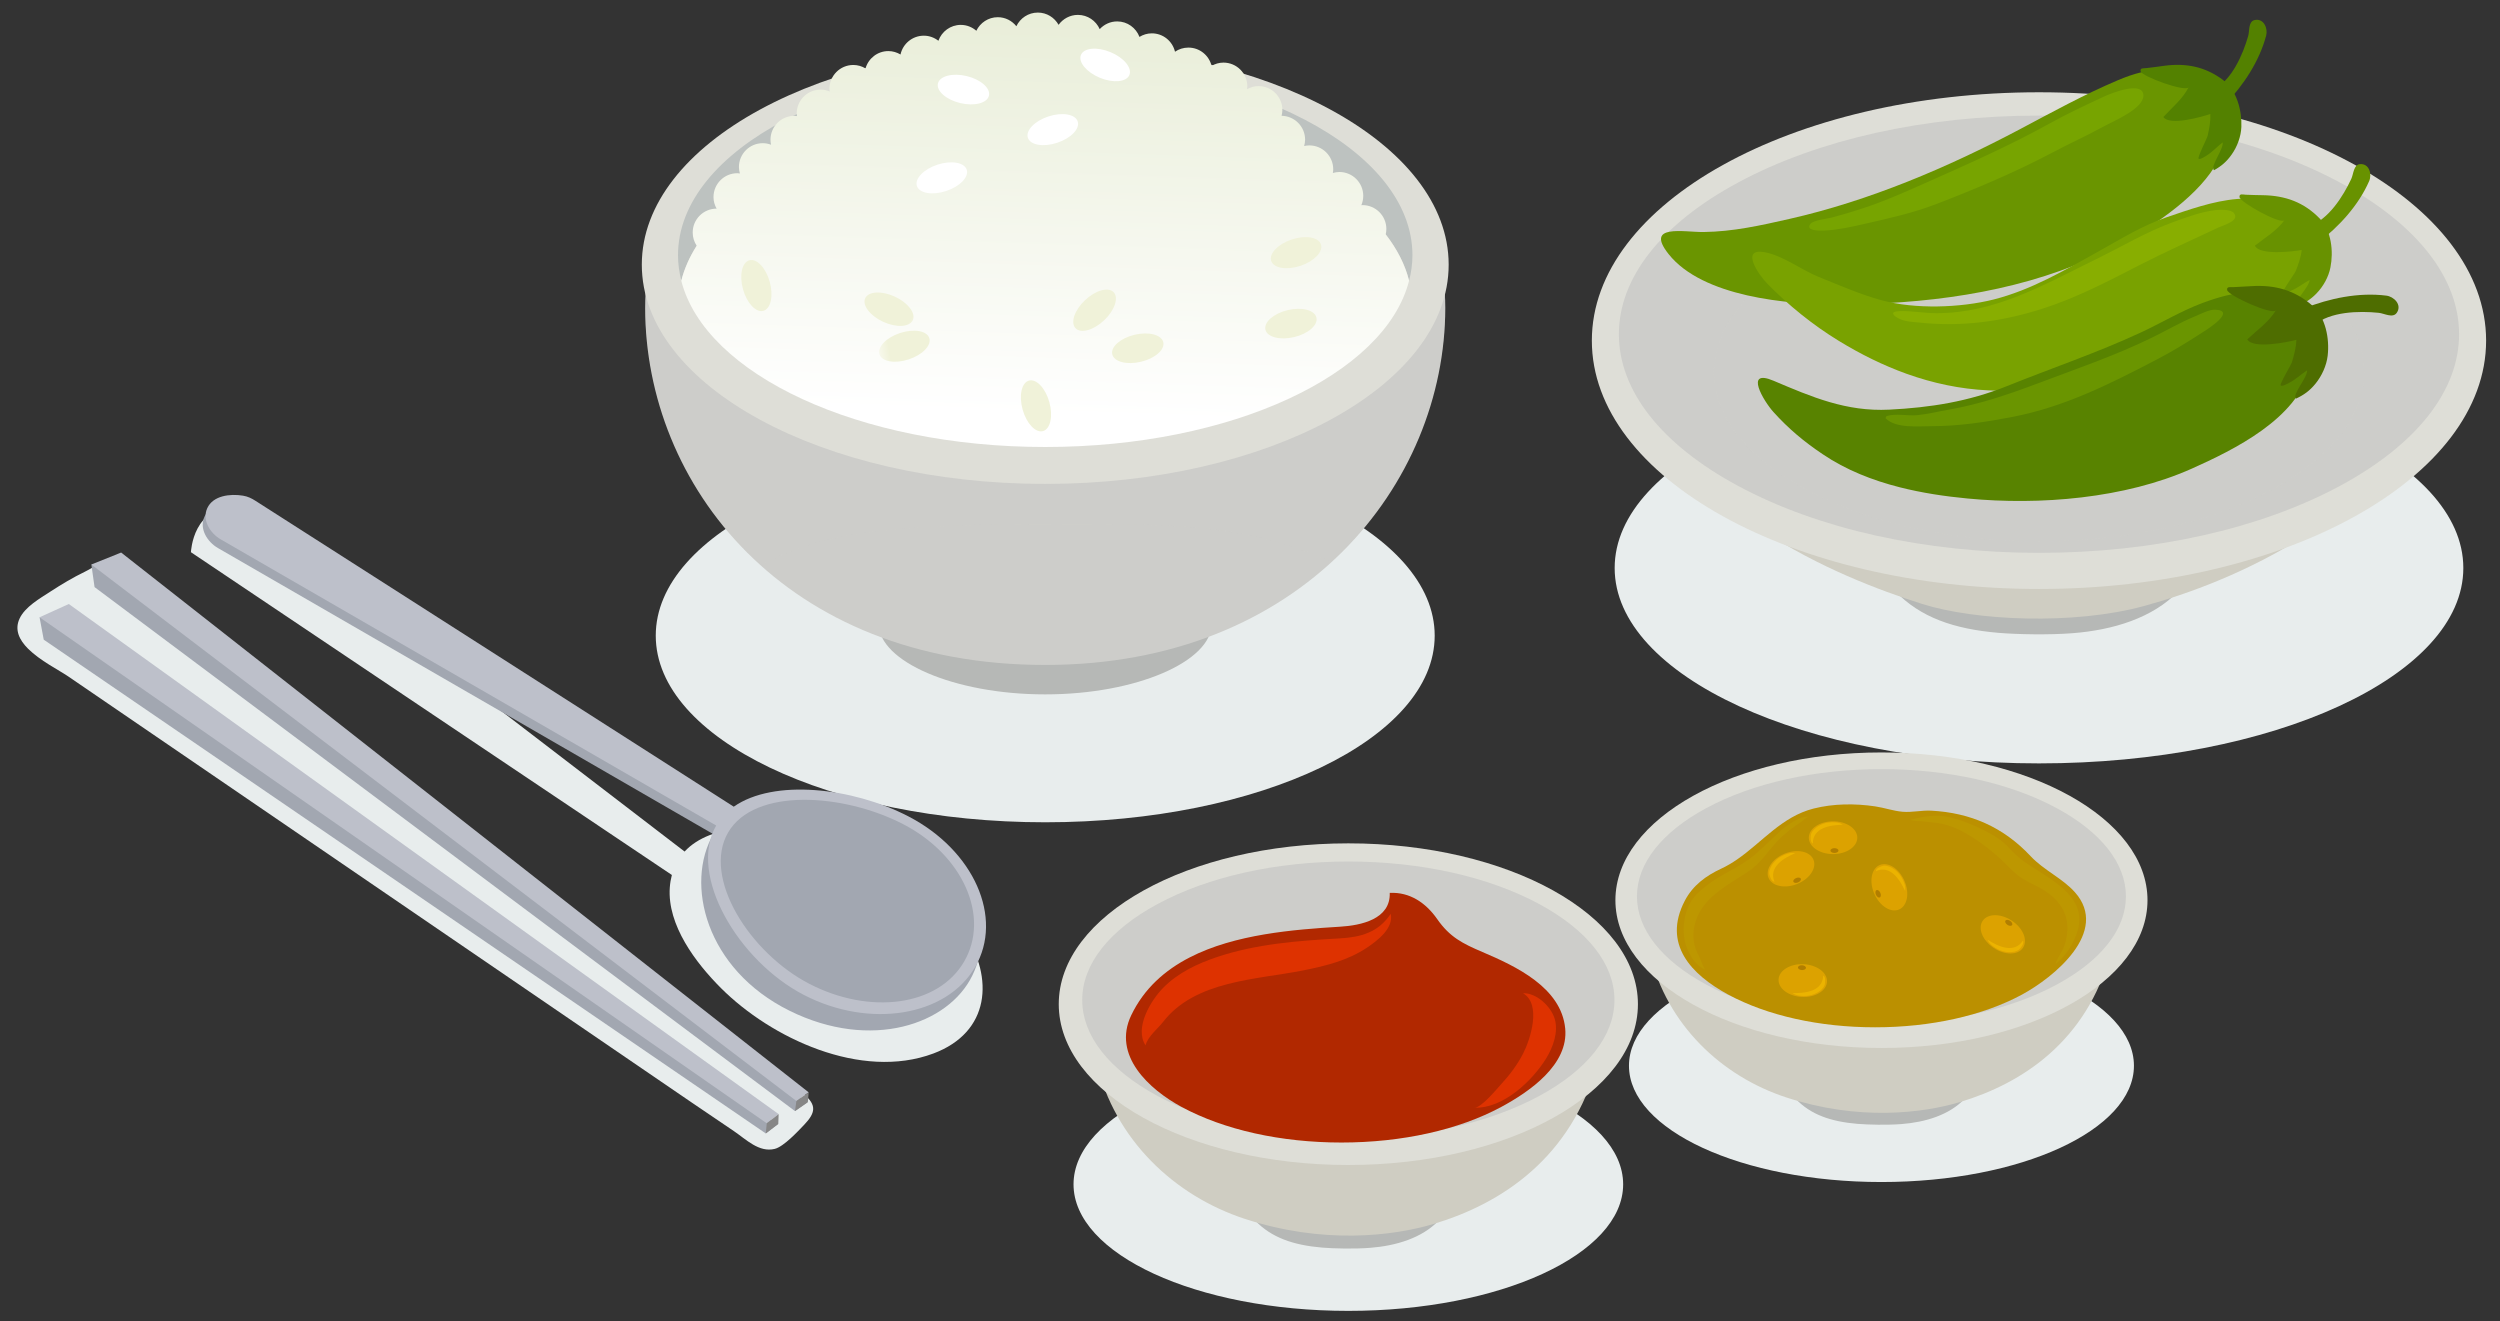 <?xml version="1.0" encoding="utf-8"?>
<!-- Generator: Adobe Illustrator 26.5.0, SVG Export Plug-In . SVG Version: 6.00 Build 0)  -->
<svg version="1.1" id="Layer_1" xmlns="http://www.w3.org/2000/svg" xmlns:xlink="http://www.w3.org/1999/xlink" x="0px" y="0px"
	 viewBox="0 0 842.62 445.38" style="enable-background:new 0 0 842.62 445.38;" xml:space="preserve">
<rect x="0" y="0" width="842.62" height="445.38" fill="#333333" stroke="none"/>
<style type="text/css">
	.st0{fill:#E8EDED;}
	.st1{fill:#B6B8B6;}
	.st2{fill:#CFCDC2;}
	.st3{fill:#DEDED7;}
	.st4{fill:#CDCDCA;}
	.st5{opacity:0.55;fill:#CDCDCA;}
	.st6{fill:#6A9500;}
	.st7{fill:#538100;}
	.st8{fill:#79A200;}
	.st9{fill:#689200;}
	.st10{fill:#588300;}
	.st11{fill:#4E6D00;}
	.st12{fill:#77A400;}
	.st13{fill:#88AE00;}
	.st14{fill:#BB9000;}
	.st15{fill:#DCA200;}
	.st16{fill:#B17E00;}
	.st17{fill:#EBB300;}
	.st18{fill:#BD9700;}
	.st19{opacity:0.26;fill:#CDCDCA;}
	.st20{fill:#BDC2C0;}
	.st21{fill:url(#SVGID_1_);}
	.st22{fill:url(#SVGID_00000119811155809048176690000002701874841692267668_);}
	.st23{fill:url(#SVGID_00000057861669412144790650000013688863858063638669_);}
	.st24{fill:url(#SVGID_00000160881911337084862350000013720867754371692432_);}
	.st25{fill:url(#SVGID_00000165943312768567248770000010086781216346473382_);}
	.st26{fill:url(#SVGID_00000108991613867815704530000014525854593647534258_);}
	.st27{fill:url(#SVGID_00000131348675943651182300000006644290487317167527_);}
	.st28{fill:url(#SVGID_00000008835436308975879200000013039798351441612673_);}
	.st29{fill:#FFFFFF;}
	.st30{fill:url(#SVGID_00000000216247662363599930000002515664921851716774_);}
	.st31{fill:#A2A7B1;}
	.st32{fill:#BDC0CA;}
	.st33{fill:#868686;}
	.st34{fill:#B12800;}
	.st35{fill:#DE3200;}
</style>
<g>
	<path class="st0" d="M325.02,314.32c-12.01-18.38-33.61-27.84-54.07-33.35c-11.95-3.21-31.15-3.73-40.21,6.04L80.27,171.65
		c-15.19-2.17-15.92,14.47-15.92,14.47l162.1,108.79c-0.35,1.32-0.59,2.73-0.7,4.26c-0.87,12.68,8.77,25.38,17.25,33.86
		c16.84,16.84,47.2,31.17,71.59,22.05C333.72,347.92,335.05,329.68,325.02,314.32z"/>
	<path class="st0" d="M9.44,218.63c4.02,4.03,10.39,7.2,13.53,9.34c11.69,7.99,23.37,15.97,35.06,23.96
		c15.97,10.91,31.94,21.83,47.9,32.74c17.38,11.88,34.76,23.76,52.14,35.64c15.93,10.88,31.85,21.77,47.78,32.65
		c9.1,6.22,18.19,12.45,27.3,18.65c4.72,3.22,9.45,6.43,14.19,9.62c4.06,2.74,8.48,7.33,13.79,6c3.04-0.76,7.78-5.9,9.91-8.12
		c3.85-4.03,4.24-6.61,0.03-10.2L45.54,194.08c-0.6-2.01-5.67-5.55-7.78-5.42c-3.21,0.21-6.31,2.65-9.16,4.04
		c-4.09,1.99-7.82,4.23-11.61,6.69c-3.52,2.28-8.58,5.15-10.41,9.13C4.84,212.3,6.51,215.69,9.44,218.63z"/>
	<g>
		<path class="st0" d="M830.26,191.45c0,36.37-64.03,65.85-143.02,65.85c-78.99,0-143.02-29.48-143.02-65.85
			c0-36.36,64.03-65.84,143.02-65.84C766.23,125.6,830.26,155.08,830.26,191.45z"/>
		<g>
			<path class="st1" d="M690.95,196.62v-0.54l-4.45,0.27l-4.45-0.27v0.54l-43.31,2.6c8.44,8.85,19.8,12.8,34.87,14.08
				c6.1,0.52,16.93,0.75,24.94,0.12c13.56-1.05,27.05-5.09,35.73-14.21L690.95,196.62z"/>
			<path class="st2" d="M699.89,108v-3.06l-13.39,1.53l-13.39-1.53V108l-130.33,14.9c25.39,50.67,75.8,71.32,104.92,80.61
				c17.97,5.73,51.28,7.24,75.03,0.72c29.2-8.02,81.35-29.16,107.47-81.32L699.89,108z"/>
			<path class="st3" d="M837.94,114.8c0,46.23-67.47,83.71-150.7,83.71c-83.23,0-150.71-37.47-150.71-83.71
				c0-46.22,67.48-83.7,150.71-83.7C770.47,31.11,837.94,68.58,837.94,114.8z"/>
			<path class="st4" d="M585.76,61.55c-25.87,13.95-40.12,32.1-40.12,51.1c0,19,14.25,37.15,40.12,51.1
				c27.01,14.57,63.04,22.59,101.48,22.59c38.43,0,74.47-8.03,101.48-22.59c25.86-13.95,40.11-32.1,40.11-51.1
				c0-19-14.25-37.15-40.11-51.1c-27.01-14.57-63.05-22.59-101.48-22.59C648.8,38.95,612.77,46.98,585.76,61.55z"/>
			<path class="st5" d="M608.7,85.91c-20.02,10.8-31.05,24.85-31.05,39.55c0,14.71,11.02,28.75,31.05,39.55
				c20.9,11.27,48.79,17.48,78.54,17.48c29.74,0,57.63-6.21,78.54-17.48c20.02-10.8,31.05-24.84,31.05-39.55
				c0-14.71-11.03-28.75-31.05-39.55c-20.91-11.27-48.8-17.49-78.54-17.49C657.49,68.42,629.6,74.63,608.7,85.91z"/>
		</g>
		<g>
			<path class="st6" d="M619.53,102.61c28.76-0.03,58.44-3.69,84.97-15.34c18.42-8.09,62.63-33.8,38.82-57.28
				c-8.88-8.75-18.9-7.45-29.55-2.93c-11.4,4.84-22.09,10.73-32.96,16.49c-24.27,12.87-50.75,24.14-77.76,30.25
				c-9.71,2.2-18.87,4.26-28.81,4.4c-6.6,0.09-20-2.86-11.85,7.43C573.83,100.08,602.5,102.63,619.53,102.61z"/>
			<path class="st7" d="M755.45,42.76c0.22-5.51-1.56-12.31-6.11-15.75c-6.1-4.6-12.67-5.85-20.16-4.8
				c-1.91,0.27-3.81,0.53-5.74,0.74c-0.98,0.11-2.18-0.13-1.96,1.05c0.34,1.77,15.28,7.18,16.21,5.39
				c-2.07,4.02-5.54,6.79-8.53,10.05c2.09,3.09,13.15-0.11,15.82-1.02c0.14,2.49-0.37,4.92-0.88,7.29c-0.21,0.96-3.56,7.38-3.06,7.8
				c0.47,0.4,2.34-0.86,2.78-1.14c1.94-1.22,3.55-3.01,5.32-4.38c0.4,2.28-4.3,8.06-2.92,9.39c2.51-1.39,4.27-2.91,5.92-5.24
				C754.06,49.45,755.32,46.01,755.45,42.76z"/>
			<path class="st7" d="M746.23,30.05c6.05-3.11,9.76-11.76,11.52-17.92c0.49-1.72,0-4.89,2.16-5.37c3.1-0.69,4.53,2.83,3.9,5.21
				c-2.3,8.73-7.66,16.73-13.75,23.13"/>
		</g>
		<g>
			<path class="st8" d="M642.65,126c8.8,3.15,17.97,5.13,27.5,5.57c19.35,0.9,39.27-0.39,58.06-5.35
				c19.45-5.13,67.12-23.65,47.25-50.54c-10.97-14.85-30.89-7.33-45.29-2.42c-8.15,2.78-15.32,7.28-22.76,11.42
				c-11.47,6.38-22.82,13.07-35.46,16.26c-11.22,2.83-26.49,3.33-37.75,0.27c-7.07-1.92-14.33-5.11-21.14-7.84
				c-5.85-2.35-12.3-7.37-18.49-8.4c-8.09-1.34-1.76,7.74,1.1,10.65c7.12,7.26,15.31,13.9,24.08,19.26
				C627.08,119.36,634.71,123.15,642.65,126z"/>
			<path class="st9" d="M785.46,90.18c1.08-5.41,0.37-12.41-3.59-16.51c-5.32-5.5-11.6-7.75-19.17-7.88
				c-1.93-0.03-3.84-0.07-5.79-0.16c-0.98-0.05-2.13-0.47-2.1,0.73c0.06,1.8,13.98,9.47,15.17,7.85c-2.66,3.65-6.53,5.85-9.98,8.6
				c1.58,3.38,13,1.94,15.79,1.45c-0.25,2.48-1.13,4.81-2,7.06c-0.35,0.91-4.66,6.73-4.23,7.23c0.41,0.47,2.45-0.49,2.93-0.69
				c2.11-0.9,3.97-2.42,5.94-3.5c0.03,2.31-5.5,7.29-4.35,8.83c2.69-0.98,4.67-2.21,6.66-4.25
				C783.05,96.57,784.83,93.37,785.46,90.18z"/>
			<path class="st9" d="M778.33,76.19c6.46-2.13,11.47-10.1,14.17-15.91c0.75-1.62,0.77-4.83,2.97-4.97c3.17-0.2,4.04,3.5,3.04,5.75
				c-3.63,8.26-10.17,15.33-17.18,20.71"/>
		</g>
		<g>
			<path class="st10" d="M640.31,164.24c7.53,1.91,15.26,3.06,22.83,3.78c24.39,2.34,53.03,0.01,75.56-10.05
				c14.29-6.39,35.63-16.84,39.73-33.63c1.69-6.92-0.97-13.48-5.53-18.7c-8.62-9.87-19.53-7.61-30.6-3.5
				c-7.08,2.63-13.85,6.73-20.77,9.94c-14.72,6.83-30.04,12-45,18.02c-13.03,5.25-25.91,7.28-39.79,7.97
				c-14.48,0.73-26.11-4.28-38.99-9.75c-9.96-4.23-3.35,6.86-0.01,10.55c5.09,5.64,10.23,9.93,16.54,14.18
				C622.18,158.4,631.09,161.9,640.31,164.24z"/>
			<path class="st11" d="M784.54,119.87c0.66-5.72-0.67-12.94-5.15-16.86c-5.99-5.26-12.73-7.07-20.6-6.56
				c-2.01,0.13-4,0.25-6.03,0.33c-1.03,0.04-2.26-0.3-2.12,0.94c0.22,1.87,15.35,8.66,16.45,6.87c-2.46,4.02-6.29,6.63-9.65,9.79
				c1.93,3.38,13.69,0.91,16.54,0.16c-0.05,2.6-0.77,5.1-1.48,7.51c-0.29,0.98-4.27,7.4-3.78,7.88c0.46,0.45,2.51-0.72,2.99-0.97
				c2.11-1.12,3.92-2.85,5.88-4.14c0.23,2.4-5.1,8.05-3.77,9.55c2.72-1.25,4.67-2.69,6.56-4.99
				C782.56,126.73,784.15,123.24,784.54,119.87z"/>
			<path class="st11" d="M779.94,109.62c5.37-4.65,15.19-4.87,21.84-4.18c1.86,0.2,4.73,1.9,6.04,0c1.88-2.73-0.97-5.49-3.52-5.8
				c-9.34-1.17-19.18,0.91-27.75,4.31"/>
		</g>
		<path class="st12" d="M691.93,51.33c5.82-3.08,11.82-5.8,17.59-8.96c3.07-1.68,13.01-5.78,12.91-10.23
			c-0.12-4.91-10.4-0.93-13.31,0.42c-6.1,2.83-12.3,5.73-18.29,9.05c-13.76,7.63-28.07,13.92-42.48,20.33
			c-6.76,3.01-13.54,6.02-20.59,8.3c-3.44,1.12-6.73,2.13-10.29,3.07c-1.63,0.43-6.32,0.87-7.32,2.21c-1.69,2.26,2.99,2.28,4.64,2.2
			c4.7-0.24,8.96-1.19,13.52-2.23c8.34-1.91,16.35-3.65,24.45-6.77C666.07,63.6,679.4,57.96,691.93,51.33z"/>
		<path class="st13" d="M721.04,89.39c8.79-4.51,17.81-8.53,26.74-12.74c1.67-0.79,7.26-2.23,5.16-4.84
			c-1.02-1.27-4.58-1.17-6.01-1.01c-4.93,0.53-9.84,2.38-14.48,4.06c-8.97,3.25-17.27,8.25-25.87,12.45
			c-17.66,8.62-33.89,18.25-53.98,18.25c-4.16,0-8.73-0.91-12.68-0.68c-2.88,0.17-1.99,1.41,0,2.44c2.19,1.13,4.66,1.15,7.09,1.41
			c14.09,1.5,27.63-0.33,41.06-4.58C699.7,100.48,710.29,94.91,721.04,89.39z"/>
		<path class="st6" d="M727.38,120.94c5.32-2.77,10.4-5.96,15.44-9.21c1.28-0.82,11-7,3.87-7.35c-2.1-0.1-5.06,1.5-6.96,2.28
			c-4.97,2.05-9.6,4.78-14.42,7.14c-12.59,6.16-26.04,10.72-39.19,15.68c-9.59,3.62-19.41,6.88-29.35,8.6
			c-3.52,0.61-6.92,1.49-10.5,1.84c-3.31,0.33-7.36-0.68-10.46,0.34c-0.1,0.25-0.19,0.45-0.31,0.69c3.49,3.54,10.99,2.69,15.58,2.69
			c9.16,0,18.16-1.38,27.16-3.11C696.11,137.08,711.47,129.23,727.38,120.94z"/>
	</g>
	<g>
		<path class="st0" d="M719.24,359.21c0,21.64-38.1,39.19-85.1,39.19c-47,0-85.1-17.55-85.1-39.19c0-21.64,38.1-39.18,85.1-39.18
			C681.14,320.03,719.24,337.57,719.24,359.21z"/>
		<g>
			<path class="st1" d="M636.35,368.86v-0.32l-2.65,0.16l-2.65-0.16v0.32l-25.78,1.55c5.02,5.27,11.79,7.62,20.75,8.38
				c3.63,0.31,10.07,0.45,14.84,0.08c8.07-0.63,16.09-3.03,21.26-8.46L636.35,368.86z"/>
			<path class="st2" d="M640.93,312.97v-1.73l-7.23,0.86l-7.24-0.86v1.73l-70.38,8.42c5.76,24.07,24.22,41.36,45.92,48.48
				c24.24,7.96,45.84,5.4,58.63,1.57c21.05-6.31,42.75-20.55,50.68-50.05L640.93,312.97z"/>
			<path class="st3" d="M723.81,303.41c0,27.51-40.15,49.81-89.67,49.81c-49.53,0-89.67-22.3-89.67-49.81
				c0-27.5,40.15-49.8,89.67-49.8C683.66,253.6,723.81,275.9,723.81,303.41z"/>
			<path class="st4" d="M575.08,272.38c-15.05,8.12-23.35,18.68-23.35,29.74c0,11.06,8.29,21.62,23.35,29.74
				c15.72,8.48,36.69,13.15,59.06,13.15c22.37,0,43.34-4.67,59.06-13.15c15.05-8.12,23.34-18.68,23.34-29.74
				c0-11.06-8.29-21.62-23.34-29.74c-15.72-8.48-36.7-13.15-59.06-13.15C611.77,259.24,590.8,263.91,575.08,272.38z"/>
			<path class="st14" d="M585.45,289.7c-1.68,1.15-3.43,2.2-5.3,3.07c-5.12,2.38-9.59,5.61-12.32,10.88
				c-7.54,14.52,2.13,24.81,14.67,31.58c13.17,7.11,30.76,11.02,49.5,11.02c18.75,0,36.33-3.91,49.5-11.02
				c10.65-5.75,29.72-21.18,17.83-34.52c-4.19-4.7-10.49-7.41-14.9-12.13c-9.21-9.83-20.32-14.66-33.54-15.35
				c-3.29-0.17-6.37,0.65-9.64,0.37c-3.13-0.27-6.09-1.35-9.2-1.81c-6.86-1.02-14.08-0.96-20.78,0.73
				C600.56,275.24,593.96,283.85,585.45,289.7z"/>
		</g>
		<g>
			<g>
				<path class="st15" d="M626,282.34c0,3.05-3.66,5.53-8.17,5.53c-4.51,0-8.17-2.47-8.17-5.53c0-3.05,3.66-5.52,8.17-5.52
					C622.33,276.81,626,279.29,626,282.34z"/>
				<path class="st16" d="M619.65,286.68c0,0.45-0.61,0.81-1.35,0.81c-0.75,0-1.35-0.36-1.35-0.81c0-0.45,0.6-0.81,1.35-0.81
					C619.05,285.87,619.65,286.24,619.65,286.68z"/>
			</g>
			<path class="st17" d="M611.02,284.36c-0.09-5.45,5.98-6.31,10.09-6.38c-1.39-0.95-3.3-0.9-4.76-0.75
				c-2.14,0.22-5.14,1.7-5.92,3.84c-0.22,0.61-0.33,2.85,0.51,3.17C610.94,284.26,611.01,284.35,611.02,284.36z"/>
		</g>
		<g>
			<g>
				<path class="st15" d="M640.11,306.53c-2.79,1.23-6.53-1.11-8.36-5.24c-1.82-4.12-1.04-8.47,1.75-9.71
					c2.79-1.23,6.53,1.11,8.36,5.24C643.68,300.95,642.9,305.29,640.11,306.53z"/>
				<path class="st16" d="M633.57,302.48c-0.41,0.18-0.99-0.22-1.29-0.9c-0.3-0.68-0.21-1.38,0.2-1.56
					c0.41-0.18,0.98,0.22,1.28,0.91C634.07,301.6,633.98,302.3,633.57,302.48z"/>
			</g>
			<path class="st17" d="M632.2,293.65c4.94-2.28,8.19,2.92,9.91,6.65c0.31-1.66-0.51-3.38-1.24-4.66
				c-1.06-1.87-3.63-4.02-5.91-3.86c-0.65,0.05-2.74,0.86-2.69,1.75C632.27,293.54,632.21,293.63,632.2,293.65z"/>
		</g>
		<g>
			<g>
				<path class="st15" d="M611.24,289.79c1.13,2.84-1.35,6.49-5.54,8.16c-4.19,1.67-8.5,0.73-9.64-2.1
					c-1.13-2.83,1.35-6.49,5.54-8.16C605.8,286.02,610.11,286.96,611.24,289.79z"/>
				<path class="st16" d="M606.96,296.18c0.17,0.41-0.26,0.97-0.95,1.25c-0.69,0.28-1.38,0.16-1.55-0.25
					c-0.17-0.41,0.26-0.97,0.95-1.25C606.1,295.65,606.8,295.76,606.96,296.18z"/>
			</g>
			<path class="st17" d="M598.09,297.23c-2.1-5.02,3.21-8.08,7-9.67c-1.64-0.37-3.39,0.39-4.7,1.07c-1.91,0.99-4.15,3.48-4.07,5.76
				c0.02,0.65,0.76,2.77,1.65,2.76C597.98,297.16,598.07,297.21,598.09,297.23z"/>
		</g>
		<g>
			<g>
				<path class="st15" d="M668.24,310.39c1.7-2.54,6.11-2.57,9.87-0.07c3.76,2.5,5.43,6.59,3.74,9.12
					c-1.69,2.54-6.11,2.57-9.86,0.07C668.23,317.02,666.55,312.93,668.24,310.39z"/>
				<path class="st16" d="M675.93,310.3c0.25-0.37,0.95-0.34,1.57,0.07c0.62,0.41,0.92,1.05,0.67,1.42
					c-0.25,0.37-0.95,0.34-1.57-0.07C675.99,311.3,675.68,310.67,675.93,310.3z"/>
			</g>
			<path class="st17" d="M681.83,317.01c-2.95,4.58-8.48,1.94-11.93-0.28c0.63,1.56,2.25,2.57,3.55,3.26
				c1.9,1.01,5.22,1.44,7.06,0.08c0.52-0.38,1.85-2.2,1.33-2.92C681.84,317.14,681.83,317.02,681.83,317.01z"/>
		</g>
		<g>
			<g>
				<path class="st15" d="M599.46,330.13c0.14-3.05,3.91-5.35,8.42-5.15c4.51,0.21,8.05,2.84,7.91,5.89
					c-0.14,3.05-3.91,5.35-8.42,5.15C602.86,335.81,599.32,333.18,599.46,330.13z"/>
				<path class="st16" d="M606,326.08c0.02-0.44,0.64-0.78,1.38-0.74c0.74,0.03,1.33,0.42,1.31,0.87c-0.02,0.45-0.64,0.78-1.39,0.75
					C606.56,326.92,605.98,326.52,606,326.08z"/>
			</g>
			<path class="st17" d="M614.51,328.79c-0.16,5.44-6.26,6.03-10.37,5.91c1.35,1.01,3.25,1.05,4.73,0.96
				c2.15-0.12,5.22-1.46,6.09-3.57c0.25-0.6,0.45-2.83-0.36-3.19C614.58,328.9,614.52,328.81,614.51,328.79z"/>
		</g>
		<path class="st18" d="M572.06,309.04c-1.21,2.85-1.68,6.27-0.97,9.3c0.37,1.6,1.11,3.1,1.84,4.57c0.29,0.59,1.35,3.7,1.86,3.89
			c-3.74-1.42-6.47-6.57-7.06-10.32c-0.53-3.34-0.23-6.88,0.96-10.05c1.31-3.51,3.47-5.57,6.35-7.84
			c5.29-4.18,11.52-6.24,16.67-10.74c2.41-2.1,4.7-4.31,7.01-6.51c1-0.95,2.01-1.9,3.14-2.71c1.95-1.41,5.25-3.64,7.75-3.34
			c-0.48-0.06-2.26,1.57-2.72,1.88c-1,0.67-2,1.33-2.97,2.05c-1.7,1.27-3.4,2.73-4.84,4.27c-3.26,3.48-5.68,7.5-9.74,10.2
			C583.11,297.82,575.15,301.79,572.06,309.04z"/>
		<path class="st18" d="M700.34,313.4c-0.68,2.45-1.8,4.76-3.23,6.86c-0.72,1.06-1.55,2.01-2.39,2.98c-0.26,0.3-1.88,1.61-1.9,1.73
			c0.48-2.06,2.17-4.03,2.93-6.08c0.82-2.22,1.21-4.78,1.02-7.22c-0.45-5.82-4.47-9.91-9.49-12.57c-2.37-1.25-4.81-2.26-6.94-3.89
			c-2.1-1.61-3.8-3.57-5.7-5.35c-4.2-3.92-9.36-7.77-14.56-10.3c-2.19-1.07-4.69-1.79-7.07-2.17c-1.7-0.27-3.43-0.33-5.14-0.57
			c-1.05-0.15-3.12,0.05-3.92-0.54c4.26-1.03,8.5-1.9,12.89-0.88c3.65,0.86,7.22,2.19,10.58,3.83c3.22,1.57,6.48,3.24,8.97,5.8
			c1.77,1.83,3.55,3.73,5.66,5.25C689.62,295.75,703.66,301.5,700.34,313.4z"/>
	</g>
	<g>
		<path class="st0" d="M483.56,214.24c0,34.74-58.77,62.91-131.27,62.91c-72.5,0-131.27-28.17-131.27-62.91
			c0-34.74,58.77-62.9,131.27-62.9C424.79,151.33,483.56,179.5,483.56,214.24z"/>
		<g>
			<path class="st1" d="M408.37,210.32c0,12.48-25.11,23.72-56.09,23.72c-30.98,0-56.09-11.24-56.09-23.72
				c0-12.48,25.11-19.43,56.09-19.43C383.26,190.89,408.37,197.83,408.37,210.32z"/>
			<path class="st4" d="M487.12,103.84c0,59.16-48.05,120.28-134.83,120.28c-88.35,0-134.83-61.12-134.83-120.28
				c0-59.15,60.37-83.01,134.83-83.01C426.75,20.83,487.12,44.69,487.12,103.84z"/>
			<path class="st19" d="M487.12,103.84c0-59.15-60.37-85.37-134.83-85.37c-74.47,0-134.83,26.21-134.83,85.37
				c0,29.96,14.43,65.84,39.4,86.62c19.46-11.36,45.69-13.84,98.84-13.84c43.11,0,64.45,0.23,92.84,12.66
				C472.39,168.64,487.12,133.05,487.12,103.84z"/>
			<path class="st3" d="M488.27,89.2c0,40.81-60.88,73.9-135.98,73.9c-75.09,0-135.97-33.09-135.97-73.9
				c0-40.82,60.88-73.9,135.97-73.9C427.39,15.3,488.27,48.39,488.27,89.2z"/>
			<path class="st20" d="M352.29,38.56c62.79,0,114.62,24.41,122.65,56.04c0.71-2.8,1.12-5.66,1.12-8.57
				c0-35.68-55.41-64.6-123.77-64.6c-68.35,0-123.77,28.92-123.77,64.6c0,2.91,0.41,5.76,1.12,8.57
				C237.67,62.97,289.5,38.56,352.29,38.56z"/>
			<linearGradient id="SVGID_1_" gradientUnits="userSpaceOnUse" x1="350.769" y1="139.788" x2="355.447" y2="0.622">
				<stop  offset="0" style="stop-color:#FFFFFF"/>
				<stop  offset="1" style="stop-color:#E8EDD7"/>
			</linearGradient>
			<path class="st21" d="M467.04,79.01c0.14-0.59,0.23-1.19,0.23-1.83c0-4.44-3.6-8.05-8.05-8.05c-0.13,0-0.25,0.03-0.39,0.04
				c0.41-0.97,0.65-2.04,0.65-3.15c0-4.44-3.6-8.05-8.05-8.05c-0.77,0-1.5,0.14-2.2,0.34c0.07-0.41,0.13-0.83,0.13-1.25
				c0-4.44-3.6-8.05-8.05-8.05c-0.61,0-1.19,0.08-1.76,0.21c0.19-0.69,0.33-1.4,0.33-2.15c0-4.4-3.54-7.97-7.93-8.04
				c0.16-0.63,0.27-1.28,0.27-1.96c0-4.45-3.6-8.05-8.04-8.05c-1.41,0-2.71,0.39-3.86,1.03c0.04-0.3,0.09-0.59,0.09-0.9
				c0-4.44-3.6-8.05-8.05-8.05c-1.46,0-2.82,0.42-4,1.11c-0.85-3.53-4.01-6.17-7.81-6.17c-1.68,0-3.23,0.51-4.52,1.39
				c-0.84-3.55-4-6.19-7.81-6.19c-1.53,0-2.95,0.45-4.17,1.2c-1.15-3.04-4.06-5.22-7.51-5.22c-2.33,0-4.42,1.01-5.89,2.6
				c-1.25-2.83-4.07-4.8-7.35-4.8c-2.68,0-5.05,1.33-6.51,3.35c-1.38-2.45-3.97-4.13-6.99-4.13c-3.21,0-5.95,1.89-7.24,4.6
				c-1.48-1.84-3.71-3.04-6.26-3.04c-3.19,0-5.93,1.88-7.23,4.57c-1.41-1.22-3.22-1.98-5.24-1.98c-3.49,0-6.43,2.24-7.55,5.35
				c-1.36-1.06-3.05-1.71-4.91-1.71c-3.86,0-7.07,2.72-7.86,6.34c-1.2-0.71-2.59-1.15-4.09-1.15c-3.67,0-6.74,2.47-7.7,5.84
				c-1.21-0.72-2.6-1.16-4.11-1.16c-4.45,0-8.05,3.6-8.05,8.05c0,0.3,0.06,0.58,0.09,0.88c-0.95-0.39-1.98-0.62-3.07-0.62
				c-4.45,0-8.05,3.6-8.05,8.05c0,0.3,0.05,0.58,0.08,0.87c-0.29-0.03-0.57-0.09-0.87-0.09c-4.44,0-8.05,3.6-8.05,8.05
				c0,0.58,0.07,1.14,0.19,1.69c-0.87-0.32-1.8-0.52-2.78-0.52c-4.45,0-8.05,3.6-8.05,8.05c0,0.75,0.14,1.47,0.33,2.16
				c-0.29-0.03-0.56-0.09-0.85-0.09c-4.45,0-8.05,3.6-8.05,8.05c0,1.42,0.4,2.74,1.05,3.89c0,0-0.01,0-0.01,0
				c-4.45,0-8.05,3.6-8.05,8.05c0,1.65,0.5,3.18,1.35,4.46c-2.4,3.79-4.17,7.72-5.2,11.79c8.04,31.62,59.86,56.04,122.65,56.04
				c62.79,0,114.62-24.41,122.65-56.04C473.56,89.15,470.85,83.93,467.04,79.01z"/>
			
				<linearGradient id="SVGID_00000077303221050132343270000001615954703875799484_" gradientUnits="userSpaceOnUse" x1="847.52" y1="2119.459" x2="840.569" y2="2118.418" gradientTransform="matrix(0.908 0.418 -0.418 0.908 428.771 -2166.72)">
				<stop  offset="0" style="stop-color:#FFFFFF"/>
				<stop  offset="1" style="stop-color:#F0F2D9"/>
			</linearGradient>
			<path style="fill:url(#SVGID_00000077303221050132343270000001615954703875799484_);" d="M307.66,107.91
				c-1.08,2.35-5.55,2.6-9.98,0.56c-4.43-2.04-7.15-5.6-6.07-7.94c1.08-2.35,5.55-2.6,9.98-0.56
				C306.02,102.01,308.74,105.56,307.66,107.91z"/>
			
				<linearGradient id="SVGID_00000032631577080718891430000000262744058625090748_" gradientUnits="userSpaceOnUse" x1="9978.956" y1="793.97" x2="9972.005" y2="792.928" gradientTransform="matrix(-0.973 0.232 -0.232 -0.973 10258.186 -1423.079)">
				<stop  offset="0" style="stop-color:#FFFFFF"/>
				<stop  offset="1" style="stop-color:#F0F2D9"/>
			</linearGradient>
			<path style="fill:url(#SVGID_00000032631577080718891430000000262744058625090748_);" d="M374.89,119.43
				c-0.6-2.51,2.76-5.46,7.51-6.6c4.75-1.13,9.08-0.01,9.68,2.5c0.6,2.51-2.76,5.47-7.51,6.6
				C379.82,123.07,375.49,121.95,374.89,119.43z"/>
			
				<linearGradient id="SVGID_00000165929581614508226150000002955484257317889190_" gradientUnits="userSpaceOnUse" x1="9926.81" y1="790.087" x2="9919.858" y2="789.044" gradientTransform="matrix(-0.973 0.232 -0.232 -0.973 10258.186 -1423.079)">
				<stop  offset="0" style="stop-color:#FFFFFF"/>
				<stop  offset="1" style="stop-color:#F0F2D9"/>
			</linearGradient>
			<path style="fill:url(#SVGID_00000165929581614508226150000002955484257317889190_);" d="M426.51,111.12
				c-0.6-2.51,2.76-5.47,7.51-6.6c4.75-1.13,9.08-0.01,9.68,2.5c0.6,2.51-2.76,5.47-7.51,6.6
				C431.45,114.75,427.11,113.63,426.51,111.12z"/>
			
				<linearGradient id="SVGID_00000165227174712580242570000013646351901383431076_" gradientUnits="userSpaceOnUse" x1="8899.054" y1="3057.372" x2="8892.103" y2="3056.33" gradientTransform="matrix(-0.728 0.686 -0.686 -0.728 8927.508 -3767.703)">
				<stop  offset="0" style="stop-color:#FFFFFF"/>
				<stop  offset="1" style="stop-color:#F0F2D9"/>
			</linearGradient>
			<path style="fill:url(#SVGID_00000165227174712580242570000013646351901383431076_);" d="M362.5,110.62
				c-1.77-1.88-0.33-6.12,3.22-9.46c3.55-3.35,7.87-4.54,9.64-2.66c1.77,1.88,0.33,6.12-3.22,9.46
				C368.59,111.31,364.28,112.51,362.5,110.62z"/>
			
				<linearGradient id="SVGID_00000058548216578072013790000009564233508236552344_" gradientUnits="userSpaceOnUse" x1="9824.803" y1="1199.076" x2="9817.852" y2="1198.034" gradientTransform="matrix(-0.949 0.316 -0.316 -0.949 10121.752 -1879.044)">
				<stop  offset="0" style="stop-color:#FFFFFF"/>
				<stop  offset="1" style="stop-color:#F0F2D9"/>
			</linearGradient>
			<path style="fill:url(#SVGID_00000058548216578072013790000009564233508236552344_);" d="M428.46,87.95
				c-0.81-2.45,2.28-5.69,6.91-7.23c4.63-1.54,9.04-0.81,9.86,1.65c0.82,2.45-2.28,5.69-6.9,7.23
				C433.69,91.14,429.28,90.4,428.46,87.95z"/>
			
				<linearGradient id="SVGID_00000132055470368300186880000007040497981891661990_" gradientUnits="userSpaceOnUse" x1="4180.286" y1="4701.534" x2="4173.334" y2="4700.492" gradientTransform="matrix(0.268 0.964 -0.964 0.268 3668.166 -5173.698)">
				<stop  offset="0" style="stop-color:#FFFFFF"/>
				<stop  offset="1" style="stop-color:#F0F2D9"/>
			</linearGradient>
			<path style="fill:url(#SVGID_00000132055470368300186880000007040497981891661990_);" d="M257.3,104.76
				c-2.49,0.69-5.57-2.56-6.87-7.26c-1.31-4.7-0.35-9.08,2.14-9.77c2.49-0.69,5.57,2.56,6.87,7.26
				C260.75,99.7,259.79,104.07,257.3,104.76z"/>
			
				<linearGradient id="SVGID_00000121254582213229464500000011323757159606816142_" gradientUnits="userSpaceOnUse" x1="4244.565" y1="4621.571" x2="4237.615" y2="4620.529" gradientTransform="matrix(0.268 0.964 -0.964 0.268 3668.166 -5173.698)">
				<stop  offset="0" style="stop-color:#FFFFFF"/>
				<stop  offset="1" style="stop-color:#F0F2D9"/>
			</linearGradient>
			<path style="fill:url(#SVGID_00000121254582213229464500000011323757159606816142_);" d="M351.54,145.3
				c-2.49,0.69-5.56-2.56-6.87-7.26c-1.31-4.7-0.35-9.07,2.14-9.76c2.49-0.69,5.57,2.56,6.87,7.26
				C354.99,140.24,354.03,144.61,351.54,145.3z"/>
			<path class="st29" d="M309.04,62.69c-0.8-2.46,2.3-5.68,6.94-7.19c4.64-1.52,9.05-0.76,9.85,1.69c0.81,2.45-2.3,5.68-6.94,7.19
				C314.26,65.91,309.85,65.15,309.04,62.69z"/>
			<path class="st29" d="M346.44,46.44c-0.8-2.46,2.3-5.68,6.95-7.2c4.63-1.52,9.05-0.76,9.85,1.7c0.81,2.45-2.3,5.68-6.94,7.19
				C351.66,49.66,347.25,48.9,346.44,46.44z"/>
			<path class="st29" d="M316.13,28.12c0.61-2.51,4.94-3.62,9.69-2.48c4.74,1.14,8.1,4.1,7.5,6.62c-0.6,2.51-4.94,3.62-9.69,2.48
				C318.89,33.6,315.53,30.64,316.13,28.12z"/>
			<path class="st29" d="M364.33,18.51c0.99-2.39,5.44-2.81,9.95-0.94c4.51,1.86,7.36,5.31,6.38,7.7c-0.98,2.39-5.45,2.81-9.95,0.95
				C366.2,24.34,363.34,20.9,364.33,18.51z"/>
			
				<linearGradient id="SVGID_00000120528219536178474520000012940439679352814518_" gradientUnits="userSpaceOnUse" x1="9875.147" y1="1158.191" x2="9868.196" y2="1157.149" gradientTransform="matrix(-0.95 0.311 -0.311 -0.95 10033.941 -1854.14)">
				<stop  offset="0" style="stop-color:#FFFFFF"/>
				<stop  offset="1" style="stop-color:#F0F2D9"/>
			</linearGradient>
			<path style="fill:url(#SVGID_00000120528219536178474520000012940439679352814518_);" d="M296.43,119.44
				c-0.81-2.46,2.3-5.68,6.94-7.2c4.64-1.52,9.05-0.76,9.85,1.7c0.81,2.45-2.3,5.68-6.94,7.19
				C301.64,122.66,297.23,121.9,296.43,119.44z"/>
		</g>
	</g>
	<g>
		<path class="st31" d="M68.89,174.21c1.94-4.29,7.72-4.94,12.03-4.24c1.66,0.27,2.93,0.9,4.29,1.77
			c0.23,0.14,139.51,89.22,161.15,103.06c13.51-9.47,39.97-6.48,58.76,3.22c22.17,11.44,31.01,33.6,22.58,50.83
			c-8.03,16.43-34.01,25.43-61.54,11.84c-28.36-14-35.37-42.9-25.73-59.54c-25.18-14.54-166.93-96.41-166.95-96.42
			C69.82,182.62,67.09,178.18,68.89,174.21z"/>
		<path class="st32" d="M69.85,171.3c1.94-4.29,7.72-4.94,12.03-4.24c1.66,0.27,2.93,0.9,4.28,1.77
			c0.23,0.15,139.51,89.22,161.15,103.06c13.51-9.47,39.97-6.48,58.77,3.22c22.17,11.44,32.27,34.2,22.58,50.83
			c-9.7,16.64-35.52,20.85-57.68,9.42c-22.14-11.43-39.22-40.47-29.59-57.12c-25.18-14.54-166.93-96.41-166.95-96.42
			C70.77,179.71,68.05,175.27,69.85,171.3z"/>
		<path class="st31" d="M245.41,280.58c-8.84,15.17,7.24,40.63,27.44,51.05c20.21,10.43,43.26,7.65,52.1-7.52
			c8.84-15.17-0.38-35.92-20.58-46.35C284.17,267.34,254.25,265.41,245.41,280.58z"/>
	</g>
	<g>
		<polygon class="st31" points="30.79,190.27 38.94,191.4 272.07,371.55 267.95,374.49 31.87,197.88 		"/>
		<polygon class="st32" points="40.83,186.23 272.56,368.17 268.42,371.08 30.79,190.27 		"/>
		<polygon class="st33" points="272.56,368.17 268.42,371.08 267.95,374.49 272.29,371.5 		"/>
		<polygon class="st31" points="13.33,208.05 21.53,208.83 262.1,378.91 258.11,382.03 14.74,215.6 		"/>
		<polygon class="st32" points="23.19,203.58 262.44,375.51 258.43,378.6 13.33,208.05 		"/>
		<polygon class="st33" points="262.44,375.51 258.43,378.6 258.11,382.03 262.32,378.85 		"/>
	</g>
	<g>
		<path class="st0" d="M547.08,399.18c0,23.55-41.47,42.65-92.63,42.65c-51.15,0-92.62-19.1-92.62-42.65
			c0-23.55,41.47-42.64,92.62-42.64C505.61,356.54,547.08,375.63,547.08,399.18z"/>
		<g>
			<path class="st1" d="M456.86,409.69v-0.35l-2.88,0.17l-2.89-0.17v0.35l-28.06,1.69c5.46,5.73,12.83,8.29,22.59,9.12
				c3.95,0.34,10.96,0.49,16.15,0.08c8.78-0.68,17.52-3.3,23.14-9.2L456.86,409.69z"/>
			<path class="st2" d="M461.85,348.85v-1.89l-7.87,0.94l-7.87-0.94v1.89l-76.6,9.17c6.27,26.2,26.36,45.02,49.98,52.77
				c26.39,8.66,49.89,5.88,63.81,1.71c22.91-6.87,46.53-22.37,55.16-54.47L461.85,348.85z"/>
			<path class="st3" d="M552.06,338.45c0,29.94-43.7,54.21-97.61,54.21c-53.9,0-97.6-24.27-97.6-54.21c0-29.93,43.7-54.2,97.6-54.2
				C508.35,284.24,552.06,308.51,552.06,338.45z"/>
			<path class="st4" d="M390.18,304.68c-16.39,8.84-25.42,20.33-25.42,32.37s9.03,23.53,25.42,32.37
				c17.11,9.23,39.93,14.31,64.27,14.31c24.35,0,47.18-5.08,64.29-14.31c16.38-8.84,25.41-20.33,25.41-32.37
				s-9.02-23.53-25.41-32.37c-17.11-9.22-39.94-14.31-64.29-14.31C430.11,290.37,407.29,295.46,390.18,304.68z"/>
			<path class="st34" d="M400.98,322.7c-8.35,4.29-15.38,10.48-19.7,19.49c-6.49,13.52,6.04,25.01,16.97,30.9
				c14.34,7.74,33.47,12,53.87,12c20.41,0,39.54-4.26,53.88-12c9.52-5.13,22.73-14.23,21.55-26.44
				c-1.33-13.83-16.68-20.99-27.88-25.77c-6.68-2.85-11.01-5-15.26-11.1c-3.8-5.45-9.22-9.18-16-8.83
				c0.31,8.91-9.75,10.96-16.71,11.39C435.93,313.31,416.23,314.85,400.98,322.7z"/>
		</g>
		<path class="st35" d="M392.03,344.41c-1.96,2.52-5.03,4.73-5.93,7.92c-3.85-5.93,1.82-15.2,5.97-19.41
			c4.92-5.01,11.5-8.13,18.08-10.34c13.26-4.45,27.45-5.52,41.32-6.29c7.18-0.4,13.12-2.01,17.27-8.3
			c1.08,4.89-4.59,9.12-7.95,11.38c-6.47,4.34-13.97,6.19-21.59,7.71C423.52,330.21,402.88,330.43,392.03,344.41z"/>
		<path class="st35" d="M496.98,373.34c9.67,0.35,19.57-9.12,24.18-16.66c2.31-3.77,4.15-8.85,2.86-13.26
			c-1.22-4.17-6.16-8.83-10.7-8.65c6.36,3.68,2.48,15.62,0,20.41c-1.94,3.76-4.53,7.19-7.4,10.29
			C504.46,367.07,499.25,373.43,496.98,373.34z"/>
	</g>
</g>
</svg>

